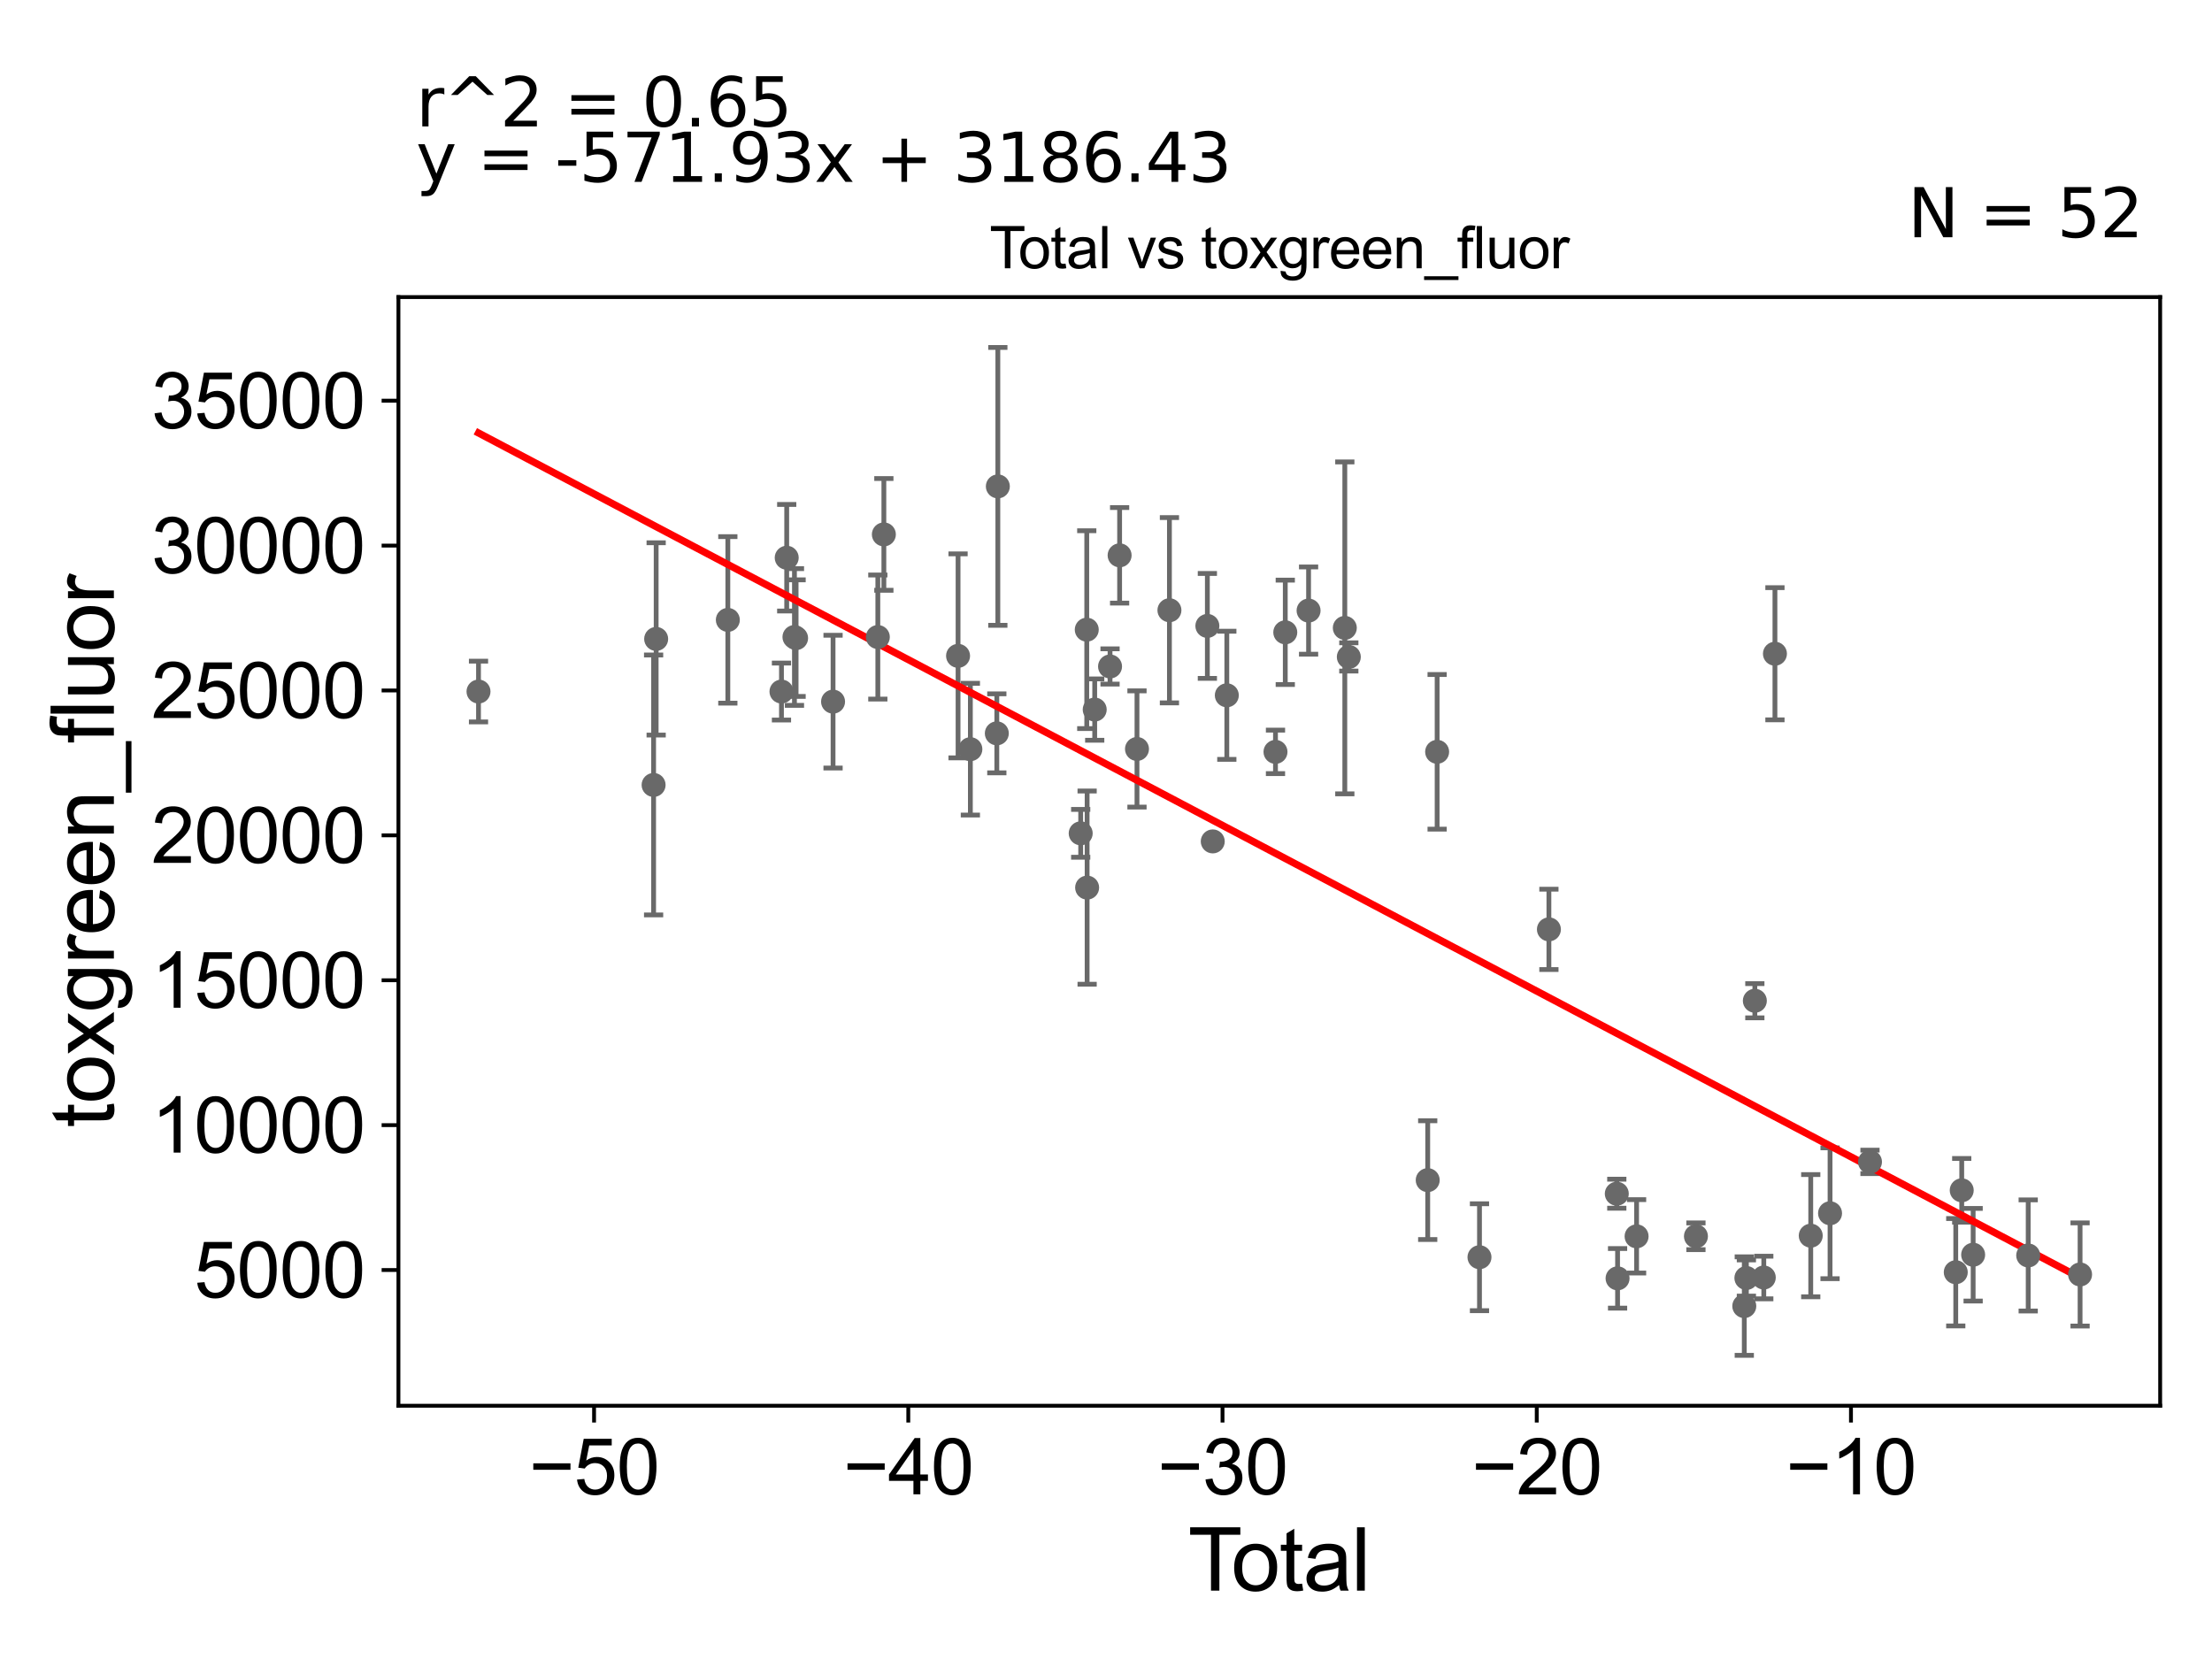<?xml version="1.0" encoding="utf-8" standalone="no"?>
<!DOCTYPE svg PUBLIC "-//W3C//DTD SVG 1.1//EN"
  "http://www.w3.org/Graphics/SVG/1.1/DTD/svg11.dtd">
<svg xmlns:xlink="http://www.w3.org/1999/xlink" width="460.8pt" height="345.6pt" viewBox="0 0 460.8 345.6" xmlns="http://www.w3.org/2000/svg" version="1.1">
 <defs>
  <style type="text/css">*{stroke-linejoin: round; stroke-linecap: butt}</style>
 </defs>
 <g id="figure_1">
  <g id="patch_1">
   <path d="M 0 345.6 
L 460.8 345.6 
L 460.8 0 
L 0 0 
z
" style="fill: #ffffff"/>
  </g>
  <g id="axes_1">
   <g id="patch_2">
    <path d="M 83 292.84 
L 450 292.84 
L 450 61.886 
L 83 61.886 
z
" style="fill: #ffffff"/>
   </g>
   <g id="PathCollection_1">
    <defs>
     <path id="m7f06adc002" d="M 0 1.118 
C 0.297 1.118 0.581 1 0.791 0.791 
C 1 0.581 1.118 0.297 1.118 0 
C 1.118 -0.297 1 -0.581 0.791 -0.791 
C 0.581 -1 0.297 -1.118 0 -1.118 
C -0.297 -1.118 -0.581 -1 -0.791 -0.791 
C -1 -0.581 -1.118 -0.297 -1.118 0 
C -1.118 0.297 -1 0.581 -0.791 0.791 
C -0.581 1 -0.297 1.118 0 1.118 
z
" style="stroke: #696969"/>
    </defs>
    <g clip-path="url(#p584898cbb7)">
     <use xlink:href="#m7f06adc002" x="99.682" y="144.062" style="fill: #696969; stroke: #696969"/>
     <use xlink:href="#m7f06adc002" x="272.601" y="127.193" style="fill: #696969; stroke: #696969"/>
     <use xlink:href="#m7f06adc002" x="280.149" y="130.799" style="fill: #696969; stroke: #696969"/>
     <use xlink:href="#m7f06adc002" x="280.984" y="136.853" style="fill: #696969; stroke: #696969"/>
     <use xlink:href="#m7f06adc002" x="297.419" y="245.843" style="fill: #696969; stroke: #696969"/>
     <use xlink:href="#m7f06adc002" x="299.381" y="156.618" style="fill: #696969; stroke: #696969"/>
     <use xlink:href="#m7f06adc002" x="308.204" y="261.901" style="fill: #696969; stroke: #696969"/>
     <use xlink:href="#m7f06adc002" x="322.666" y="193.604" style="fill: #696969; stroke: #696969"/>
     <use xlink:href="#m7f06adc002" x="336.807" y="248.671" style="fill: #696969; stroke: #696969"/>
     <use xlink:href="#m7f06adc002" x="336.97" y="266.302" style="fill: #696969; stroke: #696969"/>
     <use xlink:href="#m7f06adc002" x="340.931" y="257.553" style="fill: #696969; stroke: #696969"/>
     <use xlink:href="#m7f06adc002" x="267.747" y="131.726" style="fill: #696969; stroke: #696969"/>
     <use xlink:href="#m7f06adc002" x="353.295" y="257.542" style="fill: #696969; stroke: #696969"/>
     <use xlink:href="#m7f06adc002" x="363.804" y="266.229" style="fill: #696969; stroke: #696969"/>
     <use xlink:href="#m7f06adc002" x="365.566" y="208.476" style="fill: #696969; stroke: #696969"/>
     <use xlink:href="#m7f06adc002" x="367.428" y="266.129" style="fill: #696969; stroke: #696969"/>
     <use xlink:href="#m7f06adc002" x="369.753" y="136.185" style="fill: #696969; stroke: #696969"/>
     <use xlink:href="#m7f06adc002" x="377.211" y="257.415" style="fill: #696969; stroke: #696969"/>
     <use xlink:href="#m7f06adc002" x="381.233" y="252.746" style="fill: #696969; stroke: #696969"/>
     <use xlink:href="#m7f06adc002" x="389.552" y="242.039" style="fill: #696969; stroke: #696969"/>
     <use xlink:href="#m7f06adc002" x="407.421" y="265.03" style="fill: #696969; stroke: #696969"/>
     <use xlink:href="#m7f06adc002" x="408.663" y="247.964" style="fill: #696969; stroke: #696969"/>
     <use xlink:href="#m7f06adc002" x="411.042" y="261.383" style="fill: #696969; stroke: #696969"/>
     <use xlink:href="#m7f06adc002" x="363.366" y="272.082" style="fill: #696969; stroke: #696969"/>
     <use xlink:href="#m7f06adc002" x="265.708" y="156.63" style="fill: #696969; stroke: #696969"/>
     <use xlink:href="#m7f06adc002" x="255.569" y="144.843" style="fill: #696969; stroke: #696969"/>
     <use xlink:href="#m7f06adc002" x="252.639" y="175.28" style="fill: #696969; stroke: #696969"/>
     <use xlink:href="#m7f06adc002" x="136.158" y="163.518" style="fill: #696969; stroke: #696969"/>
     <use xlink:href="#m7f06adc002" x="136.69" y="133.099" style="fill: #696969; stroke: #696969"/>
     <use xlink:href="#m7f06adc002" x="151.622" y="129.137" style="fill: #696969; stroke: #696969"/>
     <use xlink:href="#m7f06adc002" x="162.794" y="144.063" style="fill: #696969; stroke: #696969"/>
     <use xlink:href="#m7f06adc002" x="163.886" y="116.185" style="fill: #696969; stroke: #696969"/>
     <use xlink:href="#m7f06adc002" x="165.5" y="132.699" style="fill: #696969; stroke: #696969"/>
     <use xlink:href="#m7f06adc002" x="165.841" y="132.934" style="fill: #696969; stroke: #696969"/>
     <use xlink:href="#m7f06adc002" x="173.541" y="146.165" style="fill: #696969; stroke: #696969"/>
     <use xlink:href="#m7f06adc002" x="182.869" y="132.705" style="fill: #696969; stroke: #696969"/>
     <use xlink:href="#m7f06adc002" x="184.125" y="111.326" style="fill: #696969; stroke: #696969"/>
     <use xlink:href="#m7f06adc002" x="199.582" y="136.627" style="fill: #696969; stroke: #696969"/>
     <use xlink:href="#m7f06adc002" x="202.146" y="156.069" style="fill: #696969; stroke: #696969"/>
     <use xlink:href="#m7f06adc002" x="207.656" y="152.77" style="fill: #696969; stroke: #696969"/>
     <use xlink:href="#m7f06adc002" x="207.869" y="101.324" style="fill: #696969; stroke: #696969"/>
     <use xlink:href="#m7f06adc002" x="225.128" y="173.598" style="fill: #696969; stroke: #696969"/>
     <use xlink:href="#m7f06adc002" x="226.392" y="131.171" style="fill: #696969; stroke: #696969"/>
     <use xlink:href="#m7f06adc002" x="226.468" y="184.906" style="fill: #696969; stroke: #696969"/>
     <use xlink:href="#m7f06adc002" x="228.048" y="147.815" style="fill: #696969; stroke: #696969"/>
     <use xlink:href="#m7f06adc002" x="231.242" y="138.837" style="fill: #696969; stroke: #696969"/>
     <use xlink:href="#m7f06adc002" x="233.236" y="115.687" style="fill: #696969; stroke: #696969"/>
     <use xlink:href="#m7f06adc002" x="236.855" y="156.025" style="fill: #696969; stroke: #696969"/>
     <use xlink:href="#m7f06adc002" x="243.614" y="127.123" style="fill: #696969; stroke: #696969"/>
     <use xlink:href="#m7f06adc002" x="251.517" y="130.389" style="fill: #696969; stroke: #696969"/>
     <use xlink:href="#m7f06adc002" x="422.512" y="261.534" style="fill: #696969; stroke: #696969"/>
     <use xlink:href="#m7f06adc002" x="433.318" y="265.494" style="fill: #696969; stroke: #696969"/>
    </g>
   </g>
   <g id="matplotlib.axis_1">
    <g id="xtick_1">
     <g id="line2d_1">
      <defs>
       <path id="m66204444b0" d="M 0 0 
L 0 3.5 
" style="stroke: #000000; stroke-width: 0.8"/>
      </defs>
      <g>
       <use xlink:href="#m66204444b0" x="123.754" y="292.84" style="stroke: #000000; stroke-width: 0.8"/>
      </g>
     </g>
     <g id="text_1">
      <!-- −50 -->
      <g transform="translate(110.184 311.293)scale(0.16 -0.16)">
       <defs>
        <path id="ArialMT-2212" d="M 3381 1997 
L 356 1997 
L 356 2522 
L 3381 2522 
L 3381 1997 
z
" transform="scale(0.016)"/>
        <path id="ArialMT-35" d="M 266 1200 
L 856 1250 
Q 922 819 1161 601 
Q 1400 384 1738 384 
Q 2144 384 2425 690 
Q 2706 997 2706 1503 
Q 2706 1984 2436 2262 
Q 2166 2541 1728 2541 
Q 1456 2541 1237 2417 
Q 1019 2294 894 2097 
L 366 2166 
L 809 4519 
L 3088 4519 
L 3088 3981 
L 1259 3981 
L 1013 2750 
Q 1425 3038 1878 3038 
Q 2478 3038 2890 2622 
Q 3303 2206 3303 1553 
Q 3303 931 2941 478 
Q 2500 -78 1738 -78 
Q 1113 -78 717 272 
Q 322 622 266 1200 
z
" transform="scale(0.016)"/>
        <path id="ArialMT-30" d="M 266 2259 
Q 266 3072 433 3567 
Q 600 4063 929 4331 
Q 1259 4600 1759 4600 
Q 2128 4600 2406 4451 
Q 2684 4303 2865 4023 
Q 3047 3744 3150 3342 
Q 3253 2941 3253 2259 
Q 3253 1453 3087 958 
Q 2922 463 2592 192 
Q 2263 -78 1759 -78 
Q 1097 -78 719 397 
Q 266 969 266 2259 
z
M 844 2259 
Q 844 1131 1108 757 
Q 1372 384 1759 384 
Q 2147 384 2411 759 
Q 2675 1134 2675 2259 
Q 2675 3391 2411 3762 
Q 2147 4134 1753 4134 
Q 1366 4134 1134 3806 
Q 844 3388 844 2259 
z
" transform="scale(0.016)"/>
       </defs>
       <use xlink:href="#ArialMT-2212"/>
       <use xlink:href="#ArialMT-35" x="58.398"/>
       <use xlink:href="#ArialMT-30" x="114.014"/>
      </g>
     </g>
    </g>
    <g id="xtick_2">
     <g id="line2d_2">
      <g>
       <use xlink:href="#m66204444b0" x="189.214" y="292.84" style="stroke: #000000; stroke-width: 0.8"/>
      </g>
     </g>
     <g id="text_2">
      <!-- −40 -->
      <g transform="translate(175.644 311.293)scale(0.16 -0.16)">
       <defs>
        <path id="ArialMT-34" d="M 2069 0 
L 2069 1097 
L 81 1097 
L 81 1613 
L 2172 4581 
L 2631 4581 
L 2631 1613 
L 3250 1613 
L 3250 1097 
L 2631 1097 
L 2631 0 
L 2069 0 
z
M 2069 1613 
L 2069 3678 
L 634 1613 
L 2069 1613 
z
" transform="scale(0.016)"/>
       </defs>
       <use xlink:href="#ArialMT-2212"/>
       <use xlink:href="#ArialMT-34" x="58.398"/>
       <use xlink:href="#ArialMT-30" x="114.014"/>
      </g>
     </g>
    </g>
    <g id="xtick_3">
     <g id="line2d_3">
      <g>
       <use xlink:href="#m66204444b0" x="254.673" y="292.84" style="stroke: #000000; stroke-width: 0.8"/>
      </g>
     </g>
     <g id="text_3">
      <!-- −30 -->
      <g transform="translate(241.103 311.293)scale(0.16 -0.16)">
       <defs>
        <path id="ArialMT-33" d="M 269 1209 
L 831 1284 
Q 928 806 1161 595 
Q 1394 384 1728 384 
Q 2125 384 2398 659 
Q 2672 934 2672 1341 
Q 2672 1728 2419 1979 
Q 2166 2231 1775 2231 
Q 1616 2231 1378 2169 
L 1441 2663 
Q 1497 2656 1531 2656 
Q 1891 2656 2178 2843 
Q 2466 3031 2466 3422 
Q 2466 3731 2256 3934 
Q 2047 4138 1716 4138 
Q 1388 4138 1169 3931 
Q 950 3725 888 3313 
L 325 3413 
Q 428 3978 793 4289 
Q 1159 4600 1703 4600 
Q 2078 4600 2393 4439 
Q 2709 4278 2876 4000 
Q 3044 3722 3044 3409 
Q 3044 3113 2884 2869 
Q 2725 2625 2413 2481 
Q 2819 2388 3044 2092 
Q 3269 1797 3269 1353 
Q 3269 753 2831 336 
Q 2394 -81 1725 -81 
Q 1122 -81 723 278 
Q 325 638 269 1209 
z
" transform="scale(0.016)"/>
       </defs>
       <use xlink:href="#ArialMT-2212"/>
       <use xlink:href="#ArialMT-33" x="58.398"/>
       <use xlink:href="#ArialMT-30" x="114.014"/>
      </g>
     </g>
    </g>
    <g id="xtick_4">
     <g id="line2d_4">
      <g>
       <use xlink:href="#m66204444b0" x="320.132" y="292.84" style="stroke: #000000; stroke-width: 0.8"/>
      </g>
     </g>
     <g id="text_4">
      <!-- −20 -->
      <g transform="translate(306.562 311.293)scale(0.16 -0.16)">
       <defs>
        <path id="ArialMT-32" d="M 3222 541 
L 3222 0 
L 194 0 
Q 188 203 259 391 
Q 375 700 629 1000 
Q 884 1300 1366 1694 
Q 2113 2306 2375 2664 
Q 2638 3022 2638 3341 
Q 2638 3675 2398 3904 
Q 2159 4134 1775 4134 
Q 1369 4134 1125 3890 
Q 881 3647 878 3216 
L 300 3275 
Q 359 3922 746 4261 
Q 1134 4600 1788 4600 
Q 2447 4600 2831 4234 
Q 3216 3869 3216 3328 
Q 3216 3053 3103 2787 
Q 2991 2522 2730 2228 
Q 2469 1934 1863 1422 
Q 1356 997 1212 845 
Q 1069 694 975 541 
L 3222 541 
z
" transform="scale(0.016)"/>
       </defs>
       <use xlink:href="#ArialMT-2212"/>
       <use xlink:href="#ArialMT-32" x="58.398"/>
       <use xlink:href="#ArialMT-30" x="114.014"/>
      </g>
     </g>
    </g>
    <g id="xtick_5">
     <g id="line2d_5">
      <g>
       <use xlink:href="#m66204444b0" x="385.591" y="292.84" style="stroke: #000000; stroke-width: 0.8"/>
      </g>
     </g>
     <g id="text_5">
      <!-- −10 -->
      <g transform="translate(372.021 311.293)scale(0.16 -0.16)">
       <defs>
        <path id="ArialMT-31" d="M 2384 0 
L 1822 0 
L 1822 3584 
Q 1619 3391 1289 3197 
Q 959 3003 697 2906 
L 697 3450 
Q 1169 3672 1522 3987 
Q 1875 4303 2022 4600 
L 2384 4600 
L 2384 0 
z
" transform="scale(0.016)"/>
       </defs>
       <use xlink:href="#ArialMT-2212"/>
       <use xlink:href="#ArialMT-31" x="58.398"/>
       <use xlink:href="#ArialMT-30" x="114.014"/>
      </g>
     </g>
    </g>
    <g id="text_6">
     <!-- Total -->
     <g transform="translate(247.495 331.357)scale(0.18 -0.18)">
      <defs>
       <path id="ArialMT-54" d="M 1659 0 
L 1659 4041 
L 150 4041 
L 150 4581 
L 3781 4581 
L 3781 4041 
L 2266 4041 
L 2266 0 
L 1659 0 
z
" transform="scale(0.016)"/>
       <path id="ArialMT-6f" d="M 213 1659 
Q 213 2581 725 3025 
Q 1153 3394 1769 3394 
Q 2453 3394 2887 2945 
Q 3322 2497 3322 1706 
Q 3322 1066 3130 698 
Q 2938 331 2570 128 
Q 2203 -75 1769 -75 
Q 1072 -75 642 372 
Q 213 819 213 1659 
z
M 791 1659 
Q 791 1022 1069 705 
Q 1347 388 1769 388 
Q 2188 388 2466 706 
Q 2744 1025 2744 1678 
Q 2744 2294 2464 2611 
Q 2184 2928 1769 2928 
Q 1347 2928 1069 2612 
Q 791 2297 791 1659 
z
" transform="scale(0.016)"/>
       <path id="ArialMT-74" d="M 1650 503 
L 1731 6 
Q 1494 -44 1306 -44 
Q 1000 -44 831 53 
Q 663 150 594 308 
Q 525 466 525 972 
L 525 2881 
L 113 2881 
L 113 3319 
L 525 3319 
L 525 4141 
L 1084 4478 
L 1084 3319 
L 1650 3319 
L 1650 2881 
L 1084 2881 
L 1084 941 
Q 1084 700 1114 631 
Q 1144 563 1211 522 
Q 1278 481 1403 481 
Q 1497 481 1650 503 
z
" transform="scale(0.016)"/>
       <path id="ArialMT-61" d="M 2588 409 
Q 2275 144 1986 34 
Q 1697 -75 1366 -75 
Q 819 -75 525 192 
Q 231 459 231 875 
Q 231 1119 342 1320 
Q 453 1522 633 1644 
Q 813 1766 1038 1828 
Q 1203 1872 1538 1913 
Q 2219 1994 2541 2106 
Q 2544 2222 2544 2253 
Q 2544 2597 2384 2738 
Q 2169 2928 1744 2928 
Q 1347 2928 1158 2789 
Q 969 2650 878 2297 
L 328 2372 
Q 403 2725 575 2942 
Q 747 3159 1072 3276 
Q 1397 3394 1825 3394 
Q 2250 3394 2515 3294 
Q 2781 3194 2906 3042 
Q 3031 2891 3081 2659 
Q 3109 2516 3109 2141 
L 3109 1391 
Q 3109 606 3145 398 
Q 3181 191 3288 0 
L 2700 0 
Q 2613 175 2588 409 
z
M 2541 1666 
Q 2234 1541 1622 1453 
Q 1275 1403 1131 1340 
Q 988 1278 909 1158 
Q 831 1038 831 891 
Q 831 666 1001 516 
Q 1172 366 1500 366 
Q 1825 366 2078 508 
Q 2331 650 2450 897 
Q 2541 1088 2541 1459 
L 2541 1666 
z
" transform="scale(0.016)"/>
       <path id="ArialMT-6c" d="M 409 0 
L 409 4581 
L 972 4581 
L 972 0 
L 409 0 
z
" transform="scale(0.016)"/>
      </defs>
      <use xlink:href="#ArialMT-54"/>
      <use xlink:href="#ArialMT-6f" x="49.959"/>
      <use xlink:href="#ArialMT-74" x="105.574"/>
      <use xlink:href="#ArialMT-61" x="133.357"/>
      <use xlink:href="#ArialMT-6c" x="188.973"/>
     </g>
    </g>
   </g>
   <g id="matplotlib.axis_2">
    <g id="ytick_1">
     <g id="line2d_6">
      <defs>
       <path id="m6d63e5470c" d="M 0 0 
L -3.5 0 
" style="stroke: #000000; stroke-width: 0.8"/>
      </defs>
      <g>
       <use xlink:href="#m6d63e5470c" x="83" y="264.569" style="stroke: #000000; stroke-width: 0.8"/>
      </g>
     </g>
     <g id="text_7">
      <!-- 5000 -->
      <g transform="translate(40.41 270.295)scale(0.16 -0.16)">
       <use xlink:href="#ArialMT-35"/>
       <use xlink:href="#ArialMT-30" x="55.615"/>
       <use xlink:href="#ArialMT-30" x="111.23"/>
       <use xlink:href="#ArialMT-30" x="166.846"/>
      </g>
     </g>
    </g>
    <g id="ytick_2">
     <g id="line2d_7">
      <g>
       <use xlink:href="#m6d63e5470c" x="83" y="234.386" style="stroke: #000000; stroke-width: 0.8"/>
      </g>
     </g>
     <g id="text_8">
      <!-- 10000 -->
      <g transform="translate(31.512 240.112)scale(0.16 -0.16)">
       <use xlink:href="#ArialMT-31"/>
       <use xlink:href="#ArialMT-30" x="55.615"/>
       <use xlink:href="#ArialMT-30" x="111.23"/>
       <use xlink:href="#ArialMT-30" x="166.846"/>
       <use xlink:href="#ArialMT-30" x="222.461"/>
      </g>
     </g>
    </g>
    <g id="ytick_3">
     <g id="line2d_8">
      <g>
       <use xlink:href="#m6d63e5470c" x="83" y="204.204" style="stroke: #000000; stroke-width: 0.8"/>
      </g>
     </g>
     <g id="text_9">
      <!-- 15000 -->
      <g transform="translate(31.512 209.93)scale(0.16 -0.16)">
       <use xlink:href="#ArialMT-31"/>
       <use xlink:href="#ArialMT-35" x="55.615"/>
       <use xlink:href="#ArialMT-30" x="111.23"/>
       <use xlink:href="#ArialMT-30" x="166.846"/>
       <use xlink:href="#ArialMT-30" x="222.461"/>
      </g>
     </g>
    </g>
    <g id="ytick_4">
     <g id="line2d_9">
      <g>
       <use xlink:href="#m6d63e5470c" x="83" y="174.021" style="stroke: #000000; stroke-width: 0.8"/>
      </g>
     </g>
     <g id="text_10">
      <!-- 20000 -->
      <g transform="translate(31.512 179.747)scale(0.16 -0.16)">
       <use xlink:href="#ArialMT-32"/>
       <use xlink:href="#ArialMT-30" x="55.615"/>
       <use xlink:href="#ArialMT-30" x="111.23"/>
       <use xlink:href="#ArialMT-30" x="166.846"/>
       <use xlink:href="#ArialMT-30" x="222.461"/>
      </g>
     </g>
    </g>
    <g id="ytick_5">
     <g id="line2d_10">
      <g>
       <use xlink:href="#m6d63e5470c" x="83" y="143.838" style="stroke: #000000; stroke-width: 0.8"/>
      </g>
     </g>
     <g id="text_11">
      <!-- 25000 -->
      <g transform="translate(31.512 149.565)scale(0.16 -0.16)">
       <use xlink:href="#ArialMT-32"/>
       <use xlink:href="#ArialMT-35" x="55.615"/>
       <use xlink:href="#ArialMT-30" x="111.23"/>
       <use xlink:href="#ArialMT-30" x="166.846"/>
       <use xlink:href="#ArialMT-30" x="222.461"/>
      </g>
     </g>
    </g>
    <g id="ytick_6">
     <g id="line2d_11">
      <g>
       <use xlink:href="#m6d63e5470c" x="83" y="113.656" style="stroke: #000000; stroke-width: 0.8"/>
      </g>
     </g>
     <g id="text_12">
      <!-- 30000 -->
      <g transform="translate(31.512 119.382)scale(0.16 -0.16)">
       <use xlink:href="#ArialMT-33"/>
       <use xlink:href="#ArialMT-30" x="55.615"/>
       <use xlink:href="#ArialMT-30" x="111.23"/>
       <use xlink:href="#ArialMT-30" x="166.846"/>
       <use xlink:href="#ArialMT-30" x="222.461"/>
      </g>
     </g>
    </g>
    <g id="ytick_7">
     <g id="line2d_12">
      <g>
       <use xlink:href="#m6d63e5470c" x="83" y="83.473" style="stroke: #000000; stroke-width: 0.8"/>
      </g>
     </g>
     <g id="text_13">
      <!-- 35000 -->
      <g transform="translate(31.512 89.2)scale(0.16 -0.16)">
       <use xlink:href="#ArialMT-33"/>
       <use xlink:href="#ArialMT-35" x="55.615"/>
       <use xlink:href="#ArialMT-30" x="111.23"/>
       <use xlink:href="#ArialMT-30" x="166.846"/>
       <use xlink:href="#ArialMT-30" x="222.461"/>
      </g>
     </g>
    </g>
    <g id="text_14">
     <!-- toxgreen_fluor -->
     <g transform="translate(23.724 234.895)rotate(-90)scale(0.18 -0.18)">
      <defs>
       <path id="ArialMT-78" d="M 47 0 
L 1259 1725 
L 138 3319 
L 841 3319 
L 1350 2541 
Q 1494 2319 1581 2169 
Q 1719 2375 1834 2534 
L 2394 3319 
L 3066 3319 
L 1919 1756 
L 3153 0 
L 2463 0 
L 1781 1031 
L 1600 1309 
L 728 0 
L 47 0 
z
" transform="scale(0.016)"/>
       <path id="ArialMT-67" d="M 319 -275 
L 866 -356 
Q 900 -609 1056 -725 
Q 1266 -881 1628 -881 
Q 2019 -881 2231 -725 
Q 2444 -569 2519 -288 
Q 2563 -116 2559 434 
Q 2191 0 1641 0 
Q 956 0 581 494 
Q 206 988 206 1678 
Q 206 2153 378 2554 
Q 550 2956 876 3175 
Q 1203 3394 1644 3394 
Q 2231 3394 2613 2919 
L 2613 3319 
L 3131 3319 
L 3131 450 
Q 3131 -325 2973 -648 
Q 2816 -972 2473 -1159 
Q 2131 -1347 1631 -1347 
Q 1038 -1347 672 -1080 
Q 306 -813 319 -275 
z
M 784 1719 
Q 784 1066 1043 766 
Q 1303 466 1694 466 
Q 2081 466 2343 764 
Q 2606 1063 2606 1700 
Q 2606 2309 2336 2618 
Q 2066 2928 1684 2928 
Q 1309 2928 1046 2623 
Q 784 2319 784 1719 
z
" transform="scale(0.016)"/>
       <path id="ArialMT-72" d="M 416 0 
L 416 3319 
L 922 3319 
L 922 2816 
Q 1116 3169 1280 3281 
Q 1444 3394 1641 3394 
Q 1925 3394 2219 3213 
L 2025 2691 
Q 1819 2813 1613 2813 
Q 1428 2813 1281 2702 
Q 1134 2591 1072 2394 
Q 978 2094 978 1738 
L 978 0 
L 416 0 
z
" transform="scale(0.016)"/>
       <path id="ArialMT-65" d="M 2694 1069 
L 3275 997 
Q 3138 488 2766 206 
Q 2394 -75 1816 -75 
Q 1088 -75 661 373 
Q 234 822 234 1631 
Q 234 2469 665 2931 
Q 1097 3394 1784 3394 
Q 2450 3394 2872 2941 
Q 3294 2488 3294 1666 
Q 3294 1616 3291 1516 
L 816 1516 
Q 847 969 1125 678 
Q 1403 388 1819 388 
Q 2128 388 2347 550 
Q 2566 713 2694 1069 
z
M 847 1978 
L 2700 1978 
Q 2663 2397 2488 2606 
Q 2219 2931 1791 2931 
Q 1403 2931 1139 2672 
Q 875 2413 847 1978 
z
" transform="scale(0.016)"/>
       <path id="ArialMT-6e" d="M 422 0 
L 422 3319 
L 928 3319 
L 928 2847 
Q 1294 3394 1984 3394 
Q 2284 3394 2536 3286 
Q 2788 3178 2913 3003 
Q 3038 2828 3088 2588 
Q 3119 2431 3119 2041 
L 3119 0 
L 2556 0 
L 2556 2019 
Q 2556 2363 2490 2533 
Q 2425 2703 2258 2804 
Q 2091 2906 1866 2906 
Q 1506 2906 1245 2678 
Q 984 2450 984 1813 
L 984 0 
L 422 0 
z
" transform="scale(0.016)"/>
       <path id="ArialMT-5f" d="M -97 -1272 
L -97 -866 
L 3631 -866 
L 3631 -1272 
L -97 -1272 
z
" transform="scale(0.016)"/>
       <path id="ArialMT-66" d="M 556 0 
L 556 2881 
L 59 2881 
L 59 3319 
L 556 3319 
L 556 3672 
Q 556 4006 616 4169 
Q 697 4388 901 4523 
Q 1106 4659 1475 4659 
Q 1713 4659 2000 4603 
L 1916 4113 
Q 1741 4144 1584 4144 
Q 1328 4144 1222 4034 
Q 1116 3925 1116 3625 
L 1116 3319 
L 1763 3319 
L 1763 2881 
L 1116 2881 
L 1116 0 
L 556 0 
z
" transform="scale(0.016)"/>
       <path id="ArialMT-75" d="M 2597 0 
L 2597 488 
Q 2209 -75 1544 -75 
Q 1250 -75 995 37 
Q 741 150 617 320 
Q 494 491 444 738 
Q 409 903 409 1263 
L 409 3319 
L 972 3319 
L 972 1478 
Q 972 1038 1006 884 
Q 1059 663 1231 536 
Q 1403 409 1656 409 
Q 1909 409 2131 539 
Q 2353 669 2445 892 
Q 2538 1116 2538 1541 
L 2538 3319 
L 3100 3319 
L 3100 0 
L 2597 0 
z
" transform="scale(0.016)"/>
      </defs>
      <use xlink:href="#ArialMT-74"/>
      <use xlink:href="#ArialMT-6f" x="27.783"/>
      <use xlink:href="#ArialMT-78" x="83.398"/>
      <use xlink:href="#ArialMT-67" x="133.398"/>
      <use xlink:href="#ArialMT-72" x="189.014"/>
      <use xlink:href="#ArialMT-65" x="222.314"/>
      <use xlink:href="#ArialMT-65" x="277.93"/>
      <use xlink:href="#ArialMT-6e" x="333.545"/>
      <use xlink:href="#ArialMT-5f" x="389.16"/>
      <use xlink:href="#ArialMT-66" x="444.775"/>
      <use xlink:href="#ArialMT-6c" x="472.559"/>
      <use xlink:href="#ArialMT-75" x="494.775"/>
      <use xlink:href="#ArialMT-6f" x="550.391"/>
      <use xlink:href="#ArialMT-72" x="606.006"/>
     </g>
    </g>
   </g>
   <g id="LineCollection_1">
    <path d="M 99.682 150.39 
L 99.682 137.733 
" clip-path="url(#p584898cbb7)" style="fill: none; stroke: #696969"/>
    <path d="M 272.601 136.28 
L 272.601 118.106 
" clip-path="url(#p584898cbb7)" style="fill: none; stroke: #696969"/>
    <path d="M 280.149 165.371 
L 280.149 96.227 
" clip-path="url(#p584898cbb7)" style="fill: none; stroke: #696969"/>
    <path d="M 280.984 139.797 
L 280.984 133.909 
" clip-path="url(#p584898cbb7)" style="fill: none; stroke: #696969"/>
    <path d="M 297.419 258.212 
L 297.419 233.474 
" clip-path="url(#p584898cbb7)" style="fill: none; stroke: #696969"/>
    <path d="M 299.381 172.722 
L 299.381 140.515 
" clip-path="url(#p584898cbb7)" style="fill: none; stroke: #696969"/>
    <path d="M 308.204 273.038 
L 308.204 250.764 
" clip-path="url(#p584898cbb7)" style="fill: none; stroke: #696969"/>
    <path d="M 322.666 201.975 
L 322.666 185.234 
" clip-path="url(#p584898cbb7)" style="fill: none; stroke: #696969"/>
    <path d="M 336.807 251.694 
L 336.807 245.648 
" clip-path="url(#p584898cbb7)" style="fill: none; stroke: #696969"/>
    <path d="M 336.97 272.512 
L 336.97 260.091 
" clip-path="url(#p584898cbb7)" style="fill: none; stroke: #696969"/>
    <path d="M 340.931 265.196 
L 340.931 249.911 
" clip-path="url(#p584898cbb7)" style="fill: none; stroke: #696969"/>
    <path d="M 267.747 142.597 
L 267.747 120.854 
" clip-path="url(#p584898cbb7)" style="fill: none; stroke: #696969"/>
    <path d="M 353.295 260.33 
L 353.295 254.753 
" clip-path="url(#p584898cbb7)" style="fill: none; stroke: #696969"/>
    <path d="M 363.804 270 
L 363.804 262.458 
" clip-path="url(#p584898cbb7)" style="fill: none; stroke: #696969"/>
    <path d="M 365.566 212.039 
L 365.566 204.912 
" clip-path="url(#p584898cbb7)" style="fill: none; stroke: #696969"/>
    <path d="M 367.428 270.569 
L 367.428 261.689 
" clip-path="url(#p584898cbb7)" style="fill: none; stroke: #696969"/>
    <path d="M 369.753 149.953 
L 369.753 122.418 
" clip-path="url(#p584898cbb7)" style="fill: none; stroke: #696969"/>
    <path d="M 377.211 270.149 
L 377.211 244.681 
" clip-path="url(#p584898cbb7)" style="fill: none; stroke: #696969"/>
    <path d="M 381.233 266.371 
L 381.233 239.121 
" clip-path="url(#p584898cbb7)" style="fill: none; stroke: #696969"/>
    <path d="M 389.552 244.481 
L 389.552 239.597 
" clip-path="url(#p584898cbb7)" style="fill: none; stroke: #696969"/>
    <path d="M 407.421 276.214 
L 407.421 253.845 
" clip-path="url(#p584898cbb7)" style="fill: none; stroke: #696969"/>
    <path d="M 408.663 254.602 
L 408.663 241.327 
" clip-path="url(#p584898cbb7)" style="fill: none; stroke: #696969"/>
    <path d="M 411.042 271.028 
L 411.042 251.739 
" clip-path="url(#p584898cbb7)" style="fill: none; stroke: #696969"/>
    <path d="M 363.366 282.342 
L 363.366 261.821 
" clip-path="url(#p584898cbb7)" style="fill: none; stroke: #696969"/>
    <path d="M 265.708 161.159 
L 265.708 152.1 
" clip-path="url(#p584898cbb7)" style="fill: none; stroke: #696969"/>
    <path d="M 255.569 158.193 
L 255.569 131.493 
" clip-path="url(#p584898cbb7)" style="fill: none; stroke: #696969"/>
    <path d="M 252.639 175.692 
L 252.639 174.868 
" clip-path="url(#p584898cbb7)" style="fill: none; stroke: #696969"/>
    <path d="M 136.158 190.59 
L 136.158 136.446 
" clip-path="url(#p584898cbb7)" style="fill: none; stroke: #696969"/>
    <path d="M 136.69 153.13 
L 136.69 113.068 
" clip-path="url(#p584898cbb7)" style="fill: none; stroke: #696969"/>
    <path d="M 151.622 146.48 
L 151.622 111.793 
" clip-path="url(#p584898cbb7)" style="fill: none; stroke: #696969"/>
    <path d="M 162.794 149.997 
L 162.794 138.129 
" clip-path="url(#p584898cbb7)" style="fill: none; stroke: #696969"/>
    <path d="M 163.886 127.282 
L 163.886 105.088 
" clip-path="url(#p584898cbb7)" style="fill: none; stroke: #696969"/>
    <path d="M 165.5 146.941 
L 165.5 118.457 
" clip-path="url(#p584898cbb7)" style="fill: none; stroke: #696969"/>
    <path d="M 165.841 145.075 
L 165.841 120.792 
" clip-path="url(#p584898cbb7)" style="fill: none; stroke: #696969"/>
    <path d="M 173.541 159.997 
L 173.541 132.334 
" clip-path="url(#p584898cbb7)" style="fill: none; stroke: #696969"/>
    <path d="M 182.869 145.627 
L 182.869 119.783 
" clip-path="url(#p584898cbb7)" style="fill: none; stroke: #696969"/>
    <path d="M 184.125 122.965 
L 184.125 99.688 
" clip-path="url(#p584898cbb7)" style="fill: none; stroke: #696969"/>
    <path d="M 199.582 157.875 
L 199.582 115.38 
" clip-path="url(#p584898cbb7)" style="fill: none; stroke: #696969"/>
    <path d="M 202.146 169.793 
L 202.146 142.346 
" clip-path="url(#p584898cbb7)" style="fill: none; stroke: #696969"/>
    <path d="M 207.656 160.999 
L 207.656 144.541 
" clip-path="url(#p584898cbb7)" style="fill: none; stroke: #696969"/>
    <path d="M 207.869 130.264 
L 207.869 72.384 
" clip-path="url(#p584898cbb7)" style="fill: none; stroke: #696969"/>
    <path d="M 225.128 178.58 
L 225.128 168.615 
" clip-path="url(#p584898cbb7)" style="fill: none; stroke: #696969"/>
    <path d="M 226.392 151.778 
L 226.392 110.564 
" clip-path="url(#p584898cbb7)" style="fill: none; stroke: #696969"/>
    <path d="M 226.468 205.03 
L 226.468 164.783 
" clip-path="url(#p584898cbb7)" style="fill: none; stroke: #696969"/>
    <path d="M 228.048 154.206 
L 228.048 141.425 
" clip-path="url(#p584898cbb7)" style="fill: none; stroke: #696969"/>
    <path d="M 231.242 142.51 
L 231.242 135.164 
" clip-path="url(#p584898cbb7)" style="fill: none; stroke: #696969"/>
    <path d="M 233.236 125.64 
L 233.236 105.733 
" clip-path="url(#p584898cbb7)" style="fill: none; stroke: #696969"/>
    <path d="M 236.855 168.133 
L 236.855 143.917 
" clip-path="url(#p584898cbb7)" style="fill: none; stroke: #696969"/>
    <path d="M 243.614 146.423 
L 243.614 107.824 
" clip-path="url(#p584898cbb7)" style="fill: none; stroke: #696969"/>
    <path d="M 251.517 141.315 
L 251.517 119.464 
" clip-path="url(#p584898cbb7)" style="fill: none; stroke: #696969"/>
    <path d="M 422.512 273.109 
L 422.512 249.959 
" clip-path="url(#p584898cbb7)" style="fill: none; stroke: #696969"/>
    <path d="M 433.318 276.237 
L 433.318 254.751 
" clip-path="url(#p584898cbb7)" style="fill: none; stroke: #696969"/>
   </g>
   <g id="line2d_13">
    <defs>
     <path id="mf6d8dd810a" d="M 2 0 
L -2 -0 
" style="stroke: #696969"/>
    </defs>
    <g clip-path="url(#p584898cbb7)">
     <use xlink:href="#mf6d8dd810a" x="99.682" y="150.39" style="fill: #696969; stroke: #696969"/>
     <use xlink:href="#mf6d8dd810a" x="272.601" y="136.28" style="fill: #696969; stroke: #696969"/>
     <use xlink:href="#mf6d8dd810a" x="280.149" y="165.371" style="fill: #696969; stroke: #696969"/>
     <use xlink:href="#mf6d8dd810a" x="280.984" y="139.797" style="fill: #696969; stroke: #696969"/>
     <use xlink:href="#mf6d8dd810a" x="297.419" y="258.212" style="fill: #696969; stroke: #696969"/>
     <use xlink:href="#mf6d8dd810a" x="299.381" y="172.722" style="fill: #696969; stroke: #696969"/>
     <use xlink:href="#mf6d8dd810a" x="308.204" y="273.038" style="fill: #696969; stroke: #696969"/>
     <use xlink:href="#mf6d8dd810a" x="322.666" y="201.975" style="fill: #696969; stroke: #696969"/>
     <use xlink:href="#mf6d8dd810a" x="336.807" y="251.694" style="fill: #696969; stroke: #696969"/>
     <use xlink:href="#mf6d8dd810a" x="336.97" y="272.512" style="fill: #696969; stroke: #696969"/>
     <use xlink:href="#mf6d8dd810a" x="340.931" y="265.196" style="fill: #696969; stroke: #696969"/>
     <use xlink:href="#mf6d8dd810a" x="267.747" y="142.597" style="fill: #696969; stroke: #696969"/>
     <use xlink:href="#mf6d8dd810a" x="353.295" y="260.33" style="fill: #696969; stroke: #696969"/>
     <use xlink:href="#mf6d8dd810a" x="363.804" y="270" style="fill: #696969; stroke: #696969"/>
     <use xlink:href="#mf6d8dd810a" x="365.566" y="212.039" style="fill: #696969; stroke: #696969"/>
     <use xlink:href="#mf6d8dd810a" x="367.428" y="270.569" style="fill: #696969; stroke: #696969"/>
     <use xlink:href="#mf6d8dd810a" x="369.753" y="149.953" style="fill: #696969; stroke: #696969"/>
     <use xlink:href="#mf6d8dd810a" x="377.211" y="270.149" style="fill: #696969; stroke: #696969"/>
     <use xlink:href="#mf6d8dd810a" x="381.233" y="266.371" style="fill: #696969; stroke: #696969"/>
     <use xlink:href="#mf6d8dd810a" x="389.552" y="244.481" style="fill: #696969; stroke: #696969"/>
     <use xlink:href="#mf6d8dd810a" x="407.421" y="276.214" style="fill: #696969; stroke: #696969"/>
     <use xlink:href="#mf6d8dd810a" x="408.663" y="254.602" style="fill: #696969; stroke: #696969"/>
     <use xlink:href="#mf6d8dd810a" x="411.042" y="271.028" style="fill: #696969; stroke: #696969"/>
     <use xlink:href="#mf6d8dd810a" x="363.366" y="282.342" style="fill: #696969; stroke: #696969"/>
     <use xlink:href="#mf6d8dd810a" x="265.708" y="161.159" style="fill: #696969; stroke: #696969"/>
     <use xlink:href="#mf6d8dd810a" x="255.569" y="158.193" style="fill: #696969; stroke: #696969"/>
     <use xlink:href="#mf6d8dd810a" x="252.639" y="175.692" style="fill: #696969; stroke: #696969"/>
     <use xlink:href="#mf6d8dd810a" x="136.158" y="190.59" style="fill: #696969; stroke: #696969"/>
     <use xlink:href="#mf6d8dd810a" x="136.69" y="153.13" style="fill: #696969; stroke: #696969"/>
     <use xlink:href="#mf6d8dd810a" x="151.622" y="146.48" style="fill: #696969; stroke: #696969"/>
     <use xlink:href="#mf6d8dd810a" x="162.794" y="149.997" style="fill: #696969; stroke: #696969"/>
     <use xlink:href="#mf6d8dd810a" x="163.886" y="127.282" style="fill: #696969; stroke: #696969"/>
     <use xlink:href="#mf6d8dd810a" x="165.5" y="146.941" style="fill: #696969; stroke: #696969"/>
     <use xlink:href="#mf6d8dd810a" x="165.841" y="145.075" style="fill: #696969; stroke: #696969"/>
     <use xlink:href="#mf6d8dd810a" x="173.541" y="159.997" style="fill: #696969; stroke: #696969"/>
     <use xlink:href="#mf6d8dd810a" x="182.869" y="145.627" style="fill: #696969; stroke: #696969"/>
     <use xlink:href="#mf6d8dd810a" x="184.125" y="122.965" style="fill: #696969; stroke: #696969"/>
     <use xlink:href="#mf6d8dd810a" x="199.582" y="157.875" style="fill: #696969; stroke: #696969"/>
     <use xlink:href="#mf6d8dd810a" x="202.146" y="169.793" style="fill: #696969; stroke: #696969"/>
     <use xlink:href="#mf6d8dd810a" x="207.656" y="160.999" style="fill: #696969; stroke: #696969"/>
     <use xlink:href="#mf6d8dd810a" x="207.869" y="130.264" style="fill: #696969; stroke: #696969"/>
     <use xlink:href="#mf6d8dd810a" x="225.128" y="178.58" style="fill: #696969; stroke: #696969"/>
     <use xlink:href="#mf6d8dd810a" x="226.392" y="151.778" style="fill: #696969; stroke: #696969"/>
     <use xlink:href="#mf6d8dd810a" x="226.468" y="205.03" style="fill: #696969; stroke: #696969"/>
     <use xlink:href="#mf6d8dd810a" x="228.048" y="154.206" style="fill: #696969; stroke: #696969"/>
     <use xlink:href="#mf6d8dd810a" x="231.242" y="142.51" style="fill: #696969; stroke: #696969"/>
     <use xlink:href="#mf6d8dd810a" x="233.236" y="125.64" style="fill: #696969; stroke: #696969"/>
     <use xlink:href="#mf6d8dd810a" x="236.855" y="168.133" style="fill: #696969; stroke: #696969"/>
     <use xlink:href="#mf6d8dd810a" x="243.614" y="146.423" style="fill: #696969; stroke: #696969"/>
     <use xlink:href="#mf6d8dd810a" x="251.517" y="141.315" style="fill: #696969; stroke: #696969"/>
     <use xlink:href="#mf6d8dd810a" x="422.512" y="273.109" style="fill: #696969; stroke: #696969"/>
     <use xlink:href="#mf6d8dd810a" x="433.318" y="276.237" style="fill: #696969; stroke: #696969"/>
    </g>
   </g>
   <g id="line2d_14">
    <g clip-path="url(#p584898cbb7)">
     <use xlink:href="#mf6d8dd810a" x="99.682" y="137.733" style="fill: #696969; stroke: #696969"/>
     <use xlink:href="#mf6d8dd810a" x="272.601" y="118.106" style="fill: #696969; stroke: #696969"/>
     <use xlink:href="#mf6d8dd810a" x="280.149" y="96.227" style="fill: #696969; stroke: #696969"/>
     <use xlink:href="#mf6d8dd810a" x="280.984" y="133.909" style="fill: #696969; stroke: #696969"/>
     <use xlink:href="#mf6d8dd810a" x="297.419" y="233.474" style="fill: #696969; stroke: #696969"/>
     <use xlink:href="#mf6d8dd810a" x="299.381" y="140.515" style="fill: #696969; stroke: #696969"/>
     <use xlink:href="#mf6d8dd810a" x="308.204" y="250.764" style="fill: #696969; stroke: #696969"/>
     <use xlink:href="#mf6d8dd810a" x="322.666" y="185.234" style="fill: #696969; stroke: #696969"/>
     <use xlink:href="#mf6d8dd810a" x="336.807" y="245.648" style="fill: #696969; stroke: #696969"/>
     <use xlink:href="#mf6d8dd810a" x="336.97" y="260.091" style="fill: #696969; stroke: #696969"/>
     <use xlink:href="#mf6d8dd810a" x="340.931" y="249.911" style="fill: #696969; stroke: #696969"/>
     <use xlink:href="#mf6d8dd810a" x="267.747" y="120.854" style="fill: #696969; stroke: #696969"/>
     <use xlink:href="#mf6d8dd810a" x="353.295" y="254.753" style="fill: #696969; stroke: #696969"/>
     <use xlink:href="#mf6d8dd810a" x="363.804" y="262.458" style="fill: #696969; stroke: #696969"/>
     <use xlink:href="#mf6d8dd810a" x="365.566" y="204.912" style="fill: #696969; stroke: #696969"/>
     <use xlink:href="#mf6d8dd810a" x="367.428" y="261.689" style="fill: #696969; stroke: #696969"/>
     <use xlink:href="#mf6d8dd810a" x="369.753" y="122.418" style="fill: #696969; stroke: #696969"/>
     <use xlink:href="#mf6d8dd810a" x="377.211" y="244.681" style="fill: #696969; stroke: #696969"/>
     <use xlink:href="#mf6d8dd810a" x="381.233" y="239.121" style="fill: #696969; stroke: #696969"/>
     <use xlink:href="#mf6d8dd810a" x="389.552" y="239.597" style="fill: #696969; stroke: #696969"/>
     <use xlink:href="#mf6d8dd810a" x="407.421" y="253.845" style="fill: #696969; stroke: #696969"/>
     <use xlink:href="#mf6d8dd810a" x="408.663" y="241.327" style="fill: #696969; stroke: #696969"/>
     <use xlink:href="#mf6d8dd810a" x="411.042" y="251.739" style="fill: #696969; stroke: #696969"/>
     <use xlink:href="#mf6d8dd810a" x="363.366" y="261.821" style="fill: #696969; stroke: #696969"/>
     <use xlink:href="#mf6d8dd810a" x="265.708" y="152.1" style="fill: #696969; stroke: #696969"/>
     <use xlink:href="#mf6d8dd810a" x="255.569" y="131.493" style="fill: #696969; stroke: #696969"/>
     <use xlink:href="#mf6d8dd810a" x="252.639" y="174.868" style="fill: #696969; stroke: #696969"/>
     <use xlink:href="#mf6d8dd810a" x="136.158" y="136.446" style="fill: #696969; stroke: #696969"/>
     <use xlink:href="#mf6d8dd810a" x="136.69" y="113.068" style="fill: #696969; stroke: #696969"/>
     <use xlink:href="#mf6d8dd810a" x="151.622" y="111.793" style="fill: #696969; stroke: #696969"/>
     <use xlink:href="#mf6d8dd810a" x="162.794" y="138.129" style="fill: #696969; stroke: #696969"/>
     <use xlink:href="#mf6d8dd810a" x="163.886" y="105.088" style="fill: #696969; stroke: #696969"/>
     <use xlink:href="#mf6d8dd810a" x="165.5" y="118.457" style="fill: #696969; stroke: #696969"/>
     <use xlink:href="#mf6d8dd810a" x="165.841" y="120.792" style="fill: #696969; stroke: #696969"/>
     <use xlink:href="#mf6d8dd810a" x="173.541" y="132.334" style="fill: #696969; stroke: #696969"/>
     <use xlink:href="#mf6d8dd810a" x="182.869" y="119.783" style="fill: #696969; stroke: #696969"/>
     <use xlink:href="#mf6d8dd810a" x="184.125" y="99.688" style="fill: #696969; stroke: #696969"/>
     <use xlink:href="#mf6d8dd810a" x="199.582" y="115.38" style="fill: #696969; stroke: #696969"/>
     <use xlink:href="#mf6d8dd810a" x="202.146" y="142.346" style="fill: #696969; stroke: #696969"/>
     <use xlink:href="#mf6d8dd810a" x="207.656" y="144.541" style="fill: #696969; stroke: #696969"/>
     <use xlink:href="#mf6d8dd810a" x="207.869" y="72.384" style="fill: #696969; stroke: #696969"/>
     <use xlink:href="#mf6d8dd810a" x="225.128" y="168.615" style="fill: #696969; stroke: #696969"/>
     <use xlink:href="#mf6d8dd810a" x="226.392" y="110.564" style="fill: #696969; stroke: #696969"/>
     <use xlink:href="#mf6d8dd810a" x="226.468" y="164.783" style="fill: #696969; stroke: #696969"/>
     <use xlink:href="#mf6d8dd810a" x="228.048" y="141.425" style="fill: #696969; stroke: #696969"/>
     <use xlink:href="#mf6d8dd810a" x="231.242" y="135.164" style="fill: #696969; stroke: #696969"/>
     <use xlink:href="#mf6d8dd810a" x="233.236" y="105.733" style="fill: #696969; stroke: #696969"/>
     <use xlink:href="#mf6d8dd810a" x="236.855" y="143.917" style="fill: #696969; stroke: #696969"/>
     <use xlink:href="#mf6d8dd810a" x="243.614" y="107.824" style="fill: #696969; stroke: #696969"/>
     <use xlink:href="#mf6d8dd810a" x="251.517" y="119.464" style="fill: #696969; stroke: #696969"/>
     <use xlink:href="#mf6d8dd810a" x="422.512" y="249.959" style="fill: #696969; stroke: #696969"/>
     <use xlink:href="#mf6d8dd810a" x="433.318" y="254.751" style="fill: #696969; stroke: #696969"/>
    </g>
   </g>
   <g id="line2d_15">
    <path d="M 99.682 90.198 
L 272.601 181.399 
L 280.149 185.38 
L 280.984 185.82 
L 297.419 194.489 
L 299.381 195.523 
L 308.204 200.177 
L 322.666 207.804 
L 336.807 215.263 
L 336.97 215.348 
L 340.931 217.438 
L 267.747 178.839 
L 353.295 223.959 
L 363.804 229.501 
L 365.566 230.431 
L 367.428 231.412 
L 369.753 232.639 
L 377.211 236.572 
L 381.233 238.694 
L 389.552 243.081 
L 407.421 252.505 
L 408.663 253.161 
L 411.042 254.415 
L 363.366 229.27 
L 265.708 177.764 
L 255.569 172.416 
L 252.639 170.871 
L 136.158 109.436 
L 136.69 109.717 
L 151.622 117.592 
L 162.794 123.485 
L 163.886 124.061 
L 165.5 124.912 
L 165.841 125.092 
L 173.541 129.153 
L 182.869 134.073 
L 184.125 134.735 
L 199.582 142.887 
L 202.146 144.24 
L 207.656 147.146 
L 207.869 147.258 
L 225.128 156.361 
L 226.392 157.028 
L 226.468 157.067 
L 228.048 157.901 
L 231.242 159.586 
L 233.236 160.637 
L 236.855 162.546 
L 243.614 166.111 
L 251.517 170.279 
L 422.512 260.465 
L 433.318 266.164 
" clip-path="url(#p584898cbb7)" style="fill: none; stroke: #ff0000; stroke-width: 1.5; stroke-linecap: square"/>
   </g>
   <g id="line2d_16">
    <defs>
     <path id="m56c4f88c49" d="M 0 2 
C 0.53 2 1.039 1.789 1.414 1.414 
C 1.789 1.039 2 0.53 2 0 
C 2 -0.53 1.789 -1.039 1.414 -1.414 
C 1.039 -1.789 0.53 -2 0 -2 
C -0.53 -2 -1.039 -1.789 -1.414 -1.414 
C -1.789 -1.039 -2 -0.53 -2 0 
C -2 0.53 -1.789 1.039 -1.414 1.414 
C -1.039 1.789 -0.53 2 0 2 
z
" style="stroke: #696969"/>
    </defs>
    <g clip-path="url(#p584898cbb7)">
     <use xlink:href="#m56c4f88c49" x="99.682" y="144.062" style="fill: #696969; stroke: #696969"/>
     <use xlink:href="#m56c4f88c49" x="272.601" y="127.193" style="fill: #696969; stroke: #696969"/>
     <use xlink:href="#m56c4f88c49" x="280.149" y="130.799" style="fill: #696969; stroke: #696969"/>
     <use xlink:href="#m56c4f88c49" x="280.984" y="136.853" style="fill: #696969; stroke: #696969"/>
     <use xlink:href="#m56c4f88c49" x="297.419" y="245.843" style="fill: #696969; stroke: #696969"/>
     <use xlink:href="#m56c4f88c49" x="299.381" y="156.618" style="fill: #696969; stroke: #696969"/>
     <use xlink:href="#m56c4f88c49" x="308.204" y="261.901" style="fill: #696969; stroke: #696969"/>
     <use xlink:href="#m56c4f88c49" x="322.666" y="193.604" style="fill: #696969; stroke: #696969"/>
     <use xlink:href="#m56c4f88c49" x="336.807" y="248.671" style="fill: #696969; stroke: #696969"/>
     <use xlink:href="#m56c4f88c49" x="336.97" y="266.302" style="fill: #696969; stroke: #696969"/>
     <use xlink:href="#m56c4f88c49" x="340.931" y="257.553" style="fill: #696969; stroke: #696969"/>
     <use xlink:href="#m56c4f88c49" x="267.747" y="131.726" style="fill: #696969; stroke: #696969"/>
     <use xlink:href="#m56c4f88c49" x="353.295" y="257.542" style="fill: #696969; stroke: #696969"/>
     <use xlink:href="#m56c4f88c49" x="363.804" y="266.229" style="fill: #696969; stroke: #696969"/>
     <use xlink:href="#m56c4f88c49" x="365.566" y="208.476" style="fill: #696969; stroke: #696969"/>
     <use xlink:href="#m56c4f88c49" x="367.428" y="266.129" style="fill: #696969; stroke: #696969"/>
     <use xlink:href="#m56c4f88c49" x="369.753" y="136.185" style="fill: #696969; stroke: #696969"/>
     <use xlink:href="#m56c4f88c49" x="377.211" y="257.415" style="fill: #696969; stroke: #696969"/>
     <use xlink:href="#m56c4f88c49" x="381.233" y="252.746" style="fill: #696969; stroke: #696969"/>
     <use xlink:href="#m56c4f88c49" x="389.552" y="242.039" style="fill: #696969; stroke: #696969"/>
     <use xlink:href="#m56c4f88c49" x="407.421" y="265.03" style="fill: #696969; stroke: #696969"/>
     <use xlink:href="#m56c4f88c49" x="408.663" y="247.964" style="fill: #696969; stroke: #696969"/>
     <use xlink:href="#m56c4f88c49" x="411.042" y="261.383" style="fill: #696969; stroke: #696969"/>
     <use xlink:href="#m56c4f88c49" x="363.366" y="272.082" style="fill: #696969; stroke: #696969"/>
     <use xlink:href="#m56c4f88c49" x="265.708" y="156.63" style="fill: #696969; stroke: #696969"/>
     <use xlink:href="#m56c4f88c49" x="255.569" y="144.843" style="fill: #696969; stroke: #696969"/>
     <use xlink:href="#m56c4f88c49" x="252.639" y="175.28" style="fill: #696969; stroke: #696969"/>
     <use xlink:href="#m56c4f88c49" x="136.158" y="163.518" style="fill: #696969; stroke: #696969"/>
     <use xlink:href="#m56c4f88c49" x="136.69" y="133.099" style="fill: #696969; stroke: #696969"/>
     <use xlink:href="#m56c4f88c49" x="151.622" y="129.137" style="fill: #696969; stroke: #696969"/>
     <use xlink:href="#m56c4f88c49" x="162.794" y="144.063" style="fill: #696969; stroke: #696969"/>
     <use xlink:href="#m56c4f88c49" x="163.886" y="116.185" style="fill: #696969; stroke: #696969"/>
     <use xlink:href="#m56c4f88c49" x="165.5" y="132.699" style="fill: #696969; stroke: #696969"/>
     <use xlink:href="#m56c4f88c49" x="165.841" y="132.934" style="fill: #696969; stroke: #696969"/>
     <use xlink:href="#m56c4f88c49" x="173.541" y="146.165" style="fill: #696969; stroke: #696969"/>
     <use xlink:href="#m56c4f88c49" x="182.869" y="132.705" style="fill: #696969; stroke: #696969"/>
     <use xlink:href="#m56c4f88c49" x="184.125" y="111.326" style="fill: #696969; stroke: #696969"/>
     <use xlink:href="#m56c4f88c49" x="199.582" y="136.627" style="fill: #696969; stroke: #696969"/>
     <use xlink:href="#m56c4f88c49" x="202.146" y="156.069" style="fill: #696969; stroke: #696969"/>
     <use xlink:href="#m56c4f88c49" x="207.656" y="152.77" style="fill: #696969; stroke: #696969"/>
     <use xlink:href="#m56c4f88c49" x="207.869" y="101.324" style="fill: #696969; stroke: #696969"/>
     <use xlink:href="#m56c4f88c49" x="225.128" y="173.598" style="fill: #696969; stroke: #696969"/>
     <use xlink:href="#m56c4f88c49" x="226.392" y="131.171" style="fill: #696969; stroke: #696969"/>
     <use xlink:href="#m56c4f88c49" x="226.468" y="184.906" style="fill: #696969; stroke: #696969"/>
     <use xlink:href="#m56c4f88c49" x="228.048" y="147.815" style="fill: #696969; stroke: #696969"/>
     <use xlink:href="#m56c4f88c49" x="231.242" y="138.837" style="fill: #696969; stroke: #696969"/>
     <use xlink:href="#m56c4f88c49" x="233.236" y="115.687" style="fill: #696969; stroke: #696969"/>
     <use xlink:href="#m56c4f88c49" x="236.855" y="156.025" style="fill: #696969; stroke: #696969"/>
     <use xlink:href="#m56c4f88c49" x="243.614" y="127.123" style="fill: #696969; stroke: #696969"/>
     <use xlink:href="#m56c4f88c49" x="251.517" y="130.389" style="fill: #696969; stroke: #696969"/>
     <use xlink:href="#m56c4f88c49" x="422.512" y="261.534" style="fill: #696969; stroke: #696969"/>
     <use xlink:href="#m56c4f88c49" x="433.318" y="265.494" style="fill: #696969; stroke: #696969"/>
    </g>
   </g>
   <g id="patch_3">
    <path d="M 83 292.84 
L 83 61.886 
" style="fill: none; stroke: #000000; stroke-width: 0.8; stroke-linejoin: miter; stroke-linecap: square"/>
   </g>
   <g id="patch_4">
    <path d="M 450 292.84 
L 450 61.886 
" style="fill: none; stroke: #000000; stroke-width: 0.8; stroke-linejoin: miter; stroke-linecap: square"/>
   </g>
   <g id="patch_5">
    <path d="M 83 292.84 
L 450 292.84 
" style="fill: none; stroke: #000000; stroke-width: 0.8; stroke-linejoin: miter; stroke-linecap: square"/>
   </g>
   <g id="patch_6">
    <path d="M 83 61.886 
L 450 61.886 
" style="fill: none; stroke: #000000; stroke-width: 0.8; stroke-linejoin: miter; stroke-linecap: square"/>
   </g>
   <g id="text_15">
    <!-- N = 52 -->
    <g transform="translate(397.411 49.428)scale(0.14 -0.14)">
     <defs>
      <path id="DejaVuSans-4e" d="M 628 4666 
L 1478 4666 
L 3547 763 
L 3547 4666 
L 4159 4666 
L 4159 0 
L 3309 0 
L 1241 3903 
L 1241 0 
L 628 0 
L 628 4666 
z
" transform="scale(0.016)"/>
      <path id="DejaVuSans-20" transform="scale(0.016)"/>
      <path id="DejaVuSans-3d" d="M 678 2906 
L 4684 2906 
L 4684 2381 
L 678 2381 
L 678 2906 
z
M 678 1631 
L 4684 1631 
L 4684 1100 
L 678 1100 
L 678 1631 
z
" transform="scale(0.016)"/>
      <path id="DejaVuSans-35" d="M 691 4666 
L 3169 4666 
L 3169 4134 
L 1269 4134 
L 1269 2991 
Q 1406 3038 1543 3061 
Q 1681 3084 1819 3084 
Q 2600 3084 3056 2656 
Q 3513 2228 3513 1497 
Q 3513 744 3044 326 
Q 2575 -91 1722 -91 
Q 1428 -91 1123 -41 
Q 819 9 494 109 
L 494 744 
Q 775 591 1075 516 
Q 1375 441 1709 441 
Q 2250 441 2565 725 
Q 2881 1009 2881 1497 
Q 2881 1984 2565 2268 
Q 2250 2553 1709 2553 
Q 1456 2553 1204 2497 
Q 953 2441 691 2322 
L 691 4666 
z
" transform="scale(0.016)"/>
      <path id="DejaVuSans-32" d="M 1228 531 
L 3431 531 
L 3431 0 
L 469 0 
L 469 531 
Q 828 903 1448 1529 
Q 2069 2156 2228 2338 
Q 2531 2678 2651 2914 
Q 2772 3150 2772 3378 
Q 2772 3750 2511 3984 
Q 2250 4219 1831 4219 
Q 1534 4219 1204 4116 
Q 875 4013 500 3803 
L 500 4441 
Q 881 4594 1212 4672 
Q 1544 4750 1819 4750 
Q 2544 4750 2975 4387 
Q 3406 4025 3406 3419 
Q 3406 3131 3298 2873 
Q 3191 2616 2906 2266 
Q 2828 2175 2409 1742 
Q 1991 1309 1228 531 
z
" transform="scale(0.016)"/>
     </defs>
     <use xlink:href="#DejaVuSans-4e"/>
     <use xlink:href="#DejaVuSans-20" x="74.805"/>
     <use xlink:href="#DejaVuSans-3d" x="106.592"/>
     <use xlink:href="#DejaVuSans-20" x="190.381"/>
     <use xlink:href="#DejaVuSans-35" x="222.168"/>
     <use xlink:href="#DejaVuSans-32" x="285.791"/>
    </g>
   </g>
   <g id="text_16">
    <!-- r^2 = 0.65 -->
    <g transform="translate(86.67 26.333)scale(0.14 -0.14)">
     <defs>
      <path id="DejaVuSans-72" d="M 2631 2963 
Q 2534 3019 2420 3045 
Q 2306 3072 2169 3072 
Q 1681 3072 1420 2755 
Q 1159 2438 1159 1844 
L 1159 0 
L 581 0 
L 581 3500 
L 1159 3500 
L 1159 2956 
Q 1341 3275 1631 3429 
Q 1922 3584 2338 3584 
Q 2397 3584 2469 3576 
Q 2541 3569 2628 3553 
L 2631 2963 
z
" transform="scale(0.016)"/>
      <path id="DejaVuSans-5e" d="M 2988 4666 
L 4684 2925 
L 4056 2925 
L 2681 4159 
L 1306 2925 
L 678 2925 
L 2375 4666 
L 2988 4666 
z
" transform="scale(0.016)"/>
      <path id="DejaVuSans-30" d="M 2034 4250 
Q 1547 4250 1301 3770 
Q 1056 3291 1056 2328 
Q 1056 1369 1301 889 
Q 1547 409 2034 409 
Q 2525 409 2770 889 
Q 3016 1369 3016 2328 
Q 3016 3291 2770 3770 
Q 2525 4250 2034 4250 
z
M 2034 4750 
Q 2819 4750 3233 4129 
Q 3647 3509 3647 2328 
Q 3647 1150 3233 529 
Q 2819 -91 2034 -91 
Q 1250 -91 836 529 
Q 422 1150 422 2328 
Q 422 3509 836 4129 
Q 1250 4750 2034 4750 
z
" transform="scale(0.016)"/>
      <path id="DejaVuSans-2e" d="M 684 794 
L 1344 794 
L 1344 0 
L 684 0 
L 684 794 
z
" transform="scale(0.016)"/>
      <path id="DejaVuSans-36" d="M 2113 2584 
Q 1688 2584 1439 2293 
Q 1191 2003 1191 1497 
Q 1191 994 1439 701 
Q 1688 409 2113 409 
Q 2538 409 2786 701 
Q 3034 994 3034 1497 
Q 3034 2003 2786 2293 
Q 2538 2584 2113 2584 
z
M 3366 4563 
L 3366 3988 
Q 3128 4100 2886 4159 
Q 2644 4219 2406 4219 
Q 1781 4219 1451 3797 
Q 1122 3375 1075 2522 
Q 1259 2794 1537 2939 
Q 1816 3084 2150 3084 
Q 2853 3084 3261 2657 
Q 3669 2231 3669 1497 
Q 3669 778 3244 343 
Q 2819 -91 2113 -91 
Q 1303 -91 875 529 
Q 447 1150 447 2328 
Q 447 3434 972 4092 
Q 1497 4750 2381 4750 
Q 2619 4750 2861 4703 
Q 3103 4656 3366 4563 
z
" transform="scale(0.016)"/>
     </defs>
     <use xlink:href="#DejaVuSans-72"/>
     <use xlink:href="#DejaVuSans-5e" x="41.113"/>
     <use xlink:href="#DejaVuSans-32" x="124.902"/>
     <use xlink:href="#DejaVuSans-20" x="188.525"/>
     <use xlink:href="#DejaVuSans-3d" x="220.312"/>
     <use xlink:href="#DejaVuSans-20" x="304.102"/>
     <use xlink:href="#DejaVuSans-30" x="335.889"/>
     <use xlink:href="#DejaVuSans-2e" x="399.512"/>
     <use xlink:href="#DejaVuSans-36" x="431.299"/>
     <use xlink:href="#DejaVuSans-35" x="494.922"/>
    </g>
   </g>
   <g id="text_17">
    <!-- y = -571.93x + 3186.43 -->
    <g transform="translate(86.67 37.88)scale(0.14 -0.14)">
     <defs>
      <path id="DejaVuSans-79" d="M 2059 -325 
Q 1816 -950 1584 -1140 
Q 1353 -1331 966 -1331 
L 506 -1331 
L 506 -850 
L 844 -850 
Q 1081 -850 1212 -737 
Q 1344 -625 1503 -206 
L 1606 56 
L 191 3500 
L 800 3500 
L 1894 763 
L 2988 3500 
L 3597 3500 
L 2059 -325 
z
" transform="scale(0.016)"/>
      <path id="DejaVuSans-2d" d="M 313 2009 
L 1997 2009 
L 1997 1497 
L 313 1497 
L 313 2009 
z
" transform="scale(0.016)"/>
      <path id="DejaVuSans-37" d="M 525 4666 
L 3525 4666 
L 3525 4397 
L 1831 0 
L 1172 0 
L 2766 4134 
L 525 4134 
L 525 4666 
z
" transform="scale(0.016)"/>
      <path id="DejaVuSans-31" d="M 794 531 
L 1825 531 
L 1825 4091 
L 703 3866 
L 703 4441 
L 1819 4666 
L 2450 4666 
L 2450 531 
L 3481 531 
L 3481 0 
L 794 0 
L 794 531 
z
" transform="scale(0.016)"/>
      <path id="DejaVuSans-39" d="M 703 97 
L 703 672 
Q 941 559 1184 500 
Q 1428 441 1663 441 
Q 2288 441 2617 861 
Q 2947 1281 2994 2138 
Q 2813 1869 2534 1725 
Q 2256 1581 1919 1581 
Q 1219 1581 811 2004 
Q 403 2428 403 3163 
Q 403 3881 828 4315 
Q 1253 4750 1959 4750 
Q 2769 4750 3195 4129 
Q 3622 3509 3622 2328 
Q 3622 1225 3098 567 
Q 2575 -91 1691 -91 
Q 1453 -91 1209 -44 
Q 966 3 703 97 
z
M 1959 2075 
Q 2384 2075 2632 2365 
Q 2881 2656 2881 3163 
Q 2881 3666 2632 3958 
Q 2384 4250 1959 4250 
Q 1534 4250 1286 3958 
Q 1038 3666 1038 3163 
Q 1038 2656 1286 2365 
Q 1534 2075 1959 2075 
z
" transform="scale(0.016)"/>
      <path id="DejaVuSans-33" d="M 2597 2516 
Q 3050 2419 3304 2112 
Q 3559 1806 3559 1356 
Q 3559 666 3084 287 
Q 2609 -91 1734 -91 
Q 1441 -91 1130 -33 
Q 819 25 488 141 
L 488 750 
Q 750 597 1062 519 
Q 1375 441 1716 441 
Q 2309 441 2620 675 
Q 2931 909 2931 1356 
Q 2931 1769 2642 2001 
Q 2353 2234 1838 2234 
L 1294 2234 
L 1294 2753 
L 1863 2753 
Q 2328 2753 2575 2939 
Q 2822 3125 2822 3475 
Q 2822 3834 2567 4026 
Q 2313 4219 1838 4219 
Q 1578 4219 1281 4162 
Q 984 4106 628 3988 
L 628 4550 
Q 988 4650 1302 4700 
Q 1616 4750 1894 4750 
Q 2613 4750 3031 4423 
Q 3450 4097 3450 3541 
Q 3450 3153 3228 2886 
Q 3006 2619 2597 2516 
z
" transform="scale(0.016)"/>
      <path id="DejaVuSans-78" d="M 3513 3500 
L 2247 1797 
L 3578 0 
L 2900 0 
L 1881 1375 
L 863 0 
L 184 0 
L 1544 1831 
L 300 3500 
L 978 3500 
L 1906 2253 
L 2834 3500 
L 3513 3500 
z
" transform="scale(0.016)"/>
      <path id="DejaVuSans-2b" d="M 2944 4013 
L 2944 2272 
L 4684 2272 
L 4684 1741 
L 2944 1741 
L 2944 0 
L 2419 0 
L 2419 1741 
L 678 1741 
L 678 2272 
L 2419 2272 
L 2419 4013 
L 2944 4013 
z
" transform="scale(0.016)"/>
      <path id="DejaVuSans-38" d="M 2034 2216 
Q 1584 2216 1326 1975 
Q 1069 1734 1069 1313 
Q 1069 891 1326 650 
Q 1584 409 2034 409 
Q 2484 409 2743 651 
Q 3003 894 3003 1313 
Q 3003 1734 2745 1975 
Q 2488 2216 2034 2216 
z
M 1403 2484 
Q 997 2584 770 2862 
Q 544 3141 544 3541 
Q 544 4100 942 4425 
Q 1341 4750 2034 4750 
Q 2731 4750 3128 4425 
Q 3525 4100 3525 3541 
Q 3525 3141 3298 2862 
Q 3072 2584 2669 2484 
Q 3125 2378 3379 2068 
Q 3634 1759 3634 1313 
Q 3634 634 3220 271 
Q 2806 -91 2034 -91 
Q 1263 -91 848 271 
Q 434 634 434 1313 
Q 434 1759 690 2068 
Q 947 2378 1403 2484 
z
M 1172 3481 
Q 1172 3119 1398 2916 
Q 1625 2713 2034 2713 
Q 2441 2713 2670 2916 
Q 2900 3119 2900 3481 
Q 2900 3844 2670 4047 
Q 2441 4250 2034 4250 
Q 1625 4250 1398 4047 
Q 1172 3844 1172 3481 
z
" transform="scale(0.016)"/>
      <path id="DejaVuSans-34" d="M 2419 4116 
L 825 1625 
L 2419 1625 
L 2419 4116 
z
M 2253 4666 
L 3047 4666 
L 3047 1625 
L 3713 1625 
L 3713 1100 
L 3047 1100 
L 3047 0 
L 2419 0 
L 2419 1100 
L 313 1100 
L 313 1709 
L 2253 4666 
z
" transform="scale(0.016)"/>
     </defs>
     <use xlink:href="#DejaVuSans-79"/>
     <use xlink:href="#DejaVuSans-20" x="59.18"/>
     <use xlink:href="#DejaVuSans-3d" x="90.967"/>
     <use xlink:href="#DejaVuSans-20" x="174.756"/>
     <use xlink:href="#DejaVuSans-2d" x="206.543"/>
     <use xlink:href="#DejaVuSans-35" x="242.627"/>
     <use xlink:href="#DejaVuSans-37" x="306.25"/>
     <use xlink:href="#DejaVuSans-31" x="369.873"/>
     <use xlink:href="#DejaVuSans-2e" x="433.496"/>
     <use xlink:href="#DejaVuSans-39" x="465.283"/>
     <use xlink:href="#DejaVuSans-33" x="528.906"/>
     <use xlink:href="#DejaVuSans-78" x="592.529"/>
     <use xlink:href="#DejaVuSans-20" x="651.709"/>
     <use xlink:href="#DejaVuSans-2b" x="683.496"/>
     <use xlink:href="#DejaVuSans-20" x="767.285"/>
     <use xlink:href="#DejaVuSans-33" x="799.072"/>
     <use xlink:href="#DejaVuSans-31" x="862.695"/>
     <use xlink:href="#DejaVuSans-38" x="926.318"/>
     <use xlink:href="#DejaVuSans-36" x="989.941"/>
     <use xlink:href="#DejaVuSans-2e" x="1053.564"/>
     <use xlink:href="#DejaVuSans-34" x="1085.352"/>
     <use xlink:href="#DejaVuSans-33" x="1148.975"/>
    </g>
   </g>
   <g id="text_18">
    <!-- Total vs toxgreen_fluor -->
    <g transform="translate(206.141 55.886)scale(0.12 -0.12)">
     <defs>
      <path id="ArialMT-20" transform="scale(0.016)"/>
      <path id="ArialMT-76" d="M 1344 0 
L 81 3319 
L 675 3319 
L 1388 1331 
Q 1503 1009 1600 663 
Q 1675 925 1809 1294 
L 2547 3319 
L 3125 3319 
L 1869 0 
L 1344 0 
z
" transform="scale(0.016)"/>
      <path id="ArialMT-73" d="M 197 991 
L 753 1078 
Q 800 744 1014 566 
Q 1228 388 1613 388 
Q 2000 388 2187 545 
Q 2375 703 2375 916 
Q 2375 1106 2209 1216 
Q 2094 1291 1634 1406 
Q 1016 1563 777 1677 
Q 538 1791 414 1992 
Q 291 2194 291 2438 
Q 291 2659 392 2848 
Q 494 3038 669 3163 
Q 800 3259 1026 3326 
Q 1253 3394 1513 3394 
Q 1903 3394 2198 3281 
Q 2494 3169 2634 2976 
Q 2775 2784 2828 2463 
L 2278 2388 
Q 2241 2644 2061 2787 
Q 1881 2931 1553 2931 
Q 1166 2931 1000 2803 
Q 834 2675 834 2503 
Q 834 2394 903 2306 
Q 972 2216 1119 2156 
Q 1203 2125 1616 2013 
Q 2213 1853 2448 1751 
Q 2684 1650 2818 1456 
Q 2953 1263 2953 975 
Q 2953 694 2789 445 
Q 2625 197 2315 61 
Q 2006 -75 1616 -75 
Q 969 -75 630 194 
Q 291 463 197 991 
z
" transform="scale(0.016)"/>
     </defs>
     <use xlink:href="#ArialMT-54"/>
     <use xlink:href="#ArialMT-6f" x="49.959"/>
     <use xlink:href="#ArialMT-74" x="105.574"/>
     <use xlink:href="#ArialMT-61" x="133.357"/>
     <use xlink:href="#ArialMT-6c" x="188.973"/>
     <use xlink:href="#ArialMT-20" x="211.189"/>
     <use xlink:href="#ArialMT-76" x="238.973"/>
     <use xlink:href="#ArialMT-73" x="288.973"/>
     <use xlink:href="#ArialMT-20" x="338.973"/>
     <use xlink:href="#ArialMT-74" x="366.756"/>
     <use xlink:href="#ArialMT-6f" x="394.539"/>
     <use xlink:href="#ArialMT-78" x="450.154"/>
     <use xlink:href="#ArialMT-67" x="500.154"/>
     <use xlink:href="#ArialMT-72" x="555.77"/>
     <use xlink:href="#ArialMT-65" x="589.07"/>
     <use xlink:href="#ArialMT-65" x="644.686"/>
     <use xlink:href="#ArialMT-6e" x="700.301"/>
     <use xlink:href="#ArialMT-5f" x="755.916"/>
     <use xlink:href="#ArialMT-66" x="811.531"/>
     <use xlink:href="#ArialMT-6c" x="839.314"/>
     <use xlink:href="#ArialMT-75" x="861.531"/>
     <use xlink:href="#ArialMT-6f" x="917.146"/>
     <use xlink:href="#ArialMT-72" x="972.762"/>
    </g>
   </g>
  </g>
 </g>
 <defs>
  <clipPath id="p584898cbb7">
   <rect x="83" y="61.886" width="367" height="230.954"/>
  </clipPath>
 </defs>
</svg>
